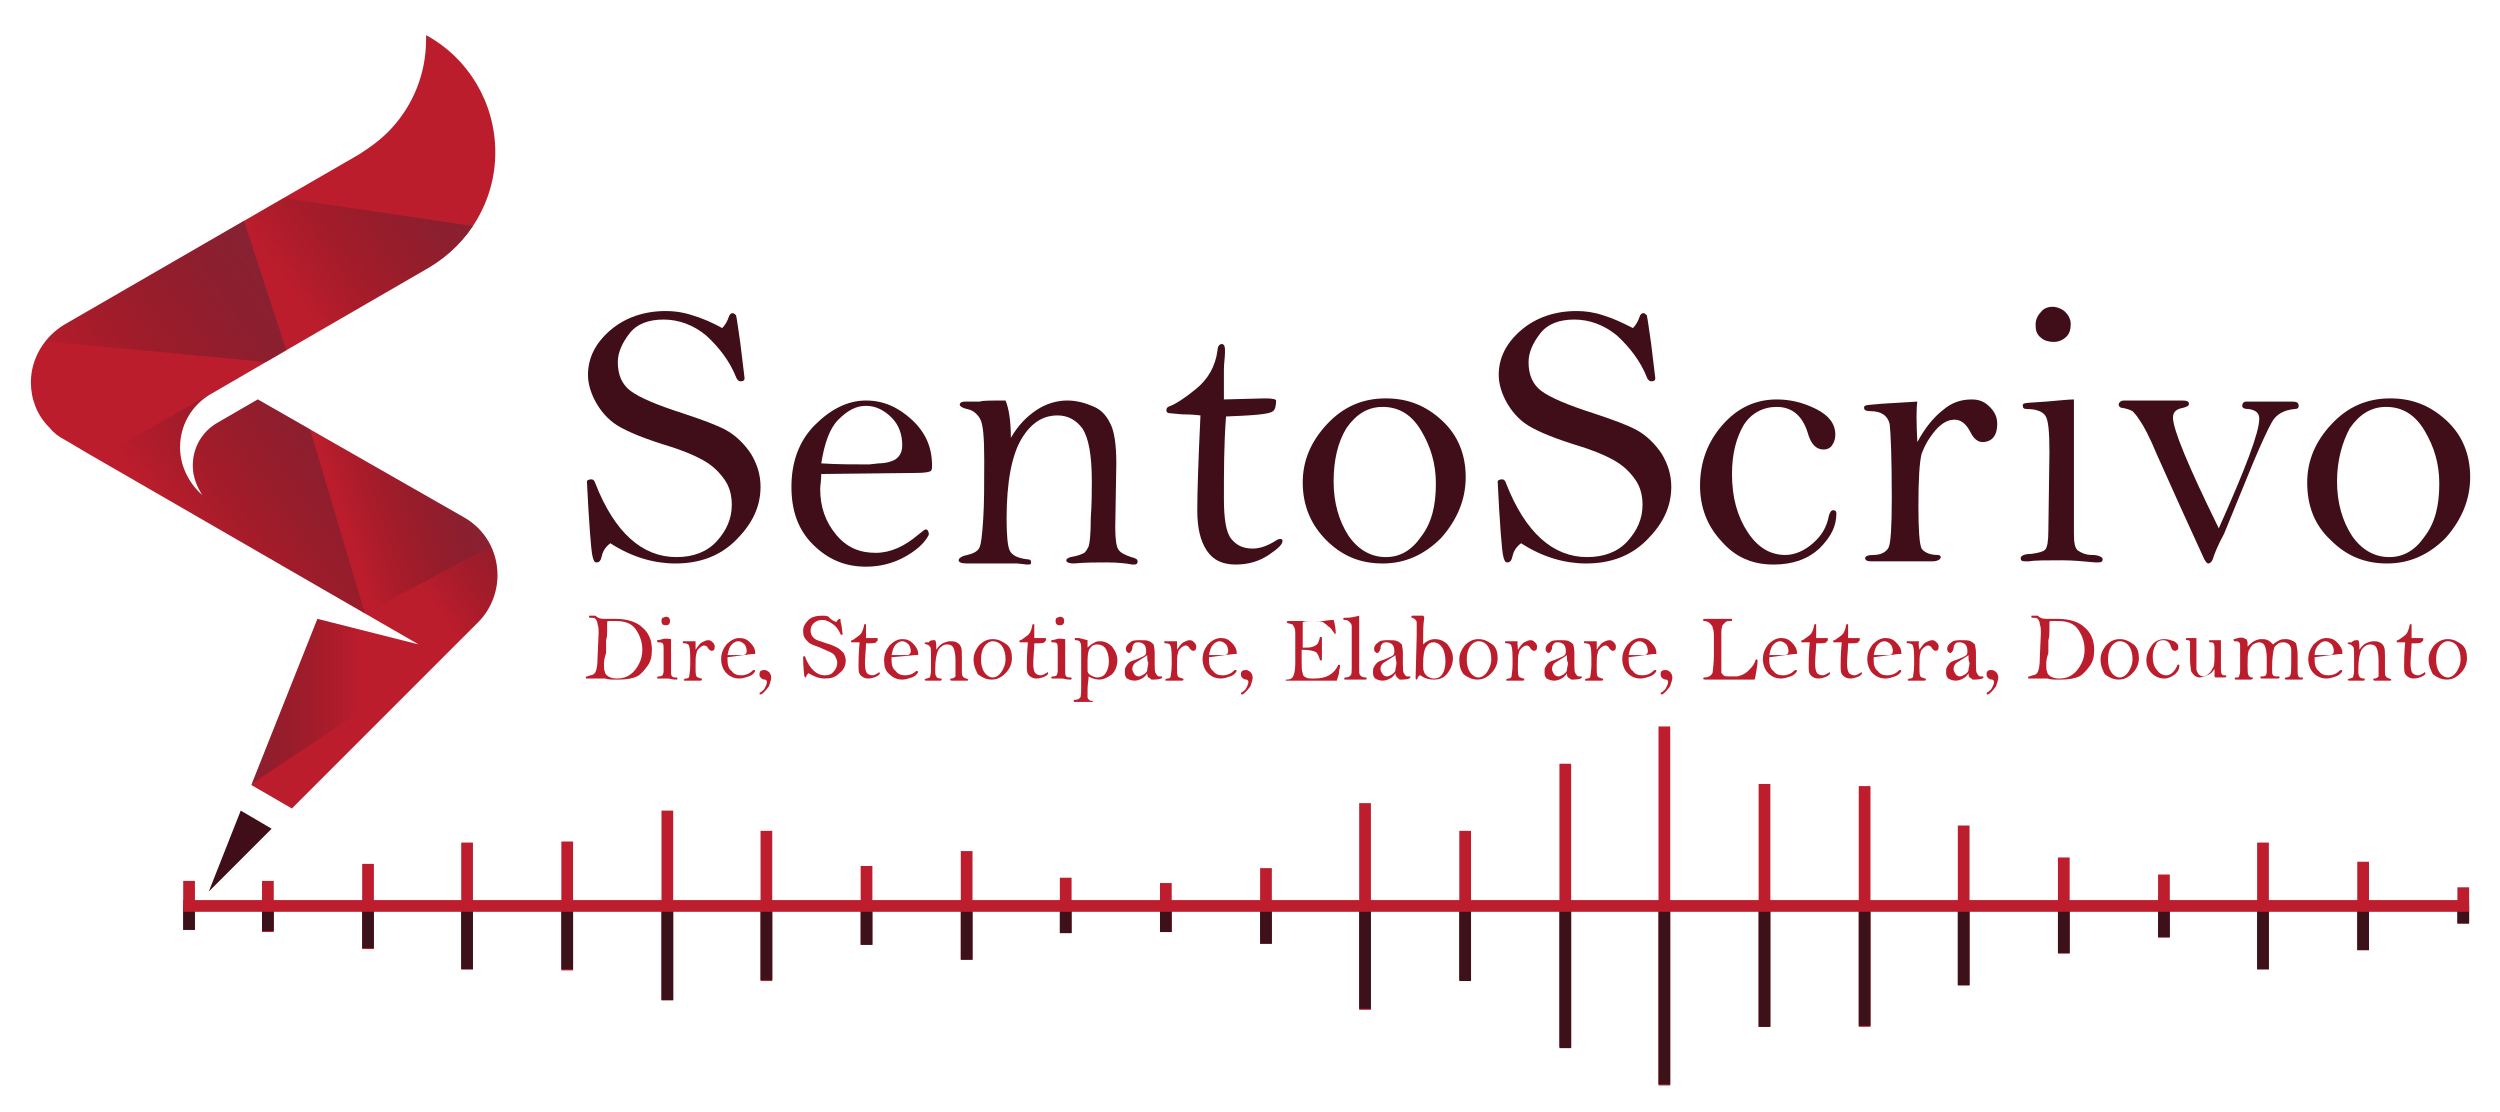 <?xml version="1.0" encoding="utf-8"?>
<!-- Generator: Adobe Illustrator 22.0.0, SVG Export Plug-In . SVG Version: 6.00 Build 0)  -->
<svg version="1.1" id="logo_full_version" xmlns="http://www.w3.org/2000/svg" xmlns:xlink="http://www.w3.org/1999/xlink" x="0px"
	 y="0px" viewBox="0 0 234.7 104.4" style="enable-background:new 0 0 234.7 104.4;" xml:space="preserve">
<style type="text/css">
	.st0{fill:#BD1D2D;}
	.st1{fill:#3D111A;}
	.st2{fill:#3F0E19;}
	.st3{fill:#BC1D2C;}
	.st4{clip-path:url(#SVGID_2_);fill:url(#SVGID_3_);}
	.st5{clip-path:url(#SVGID_2_);fill:url(#SVGID_4_);}
	.st6{clip-path:url(#SVGID_2_);fill:url(#SVGID_5_);}
	.st7{clip-path:url(#SVGID_2_);fill:url(#SVGID_6_);}
	.st8{clip-path:url(#SVGID_2_);fill:url(#SVGID_7_);}
	.st9{clip-path:url(#SVGID_2_);fill:url(#SVGID_8_);}
</style>
<g>
	<g>
		<rect x="17.2" y="82.7" class="st0" width="1.1" height="4.6"/>
	</g>
	<g>
		<g>
			<rect x="118.3" y="81.5" class="st0" width="1.1" height="7.1"/>
		</g>
		<g>
			<rect x="118.3" y="85" class="st1" width="1.1" height="3.6"/>
		</g>
	</g>
	<g>
		<g>
			<rect x="127.6" y="75.4" class="st0" width="1.1" height="19.4"/>
		</g>
		<g>
			<rect x="127.6" y="85" class="st1" width="1.1" height="9.7"/>
		</g>
	</g>
	<g>
		<g>
			<rect x="137" y="78" class="st0" width="1.1" height="14"/>
		</g>
		<g>
			<rect x="137" y="84.9" class="st1" width="1.1" height="7.2"/>
		</g>
	</g>
	<g>
		<g>
			<rect x="221.3" y="80.9" class="st0" width="1.1" height="8.3"/>
		</g>
		<g>
			<rect x="221.3" y="85" class="st1" width="1.1" height="4.2"/>
		</g>
	</g>
	<g>
		<g>
			<rect x="146.4" y="71.7" class="st0" width="1.1" height="26.6"/>
		</g>
		<g>
			<rect x="146.4" y="84.9" class="st1" width="1.1" height="13.5"/>
		</g>
	</g>
	<g>
		<g>
			<rect x="155.7" y="68.2" class="st0" width="1.1" height="33.7"/>
		</g>
		<g>
			<rect x="155.7" y="85" class="st1" width="1.1" height="16.8"/>
		</g>
	</g>
	<g>
		<g>
			<rect x="165.1" y="73.6" class="st0" width="1.1" height="22.8"/>
		</g>
		<g>
			<rect x="165.1" y="85" class="st1" width="1.1" height="11.4"/>
		</g>
	</g>
	<g>
		<g>
			<rect x="174.5" y="73.8" class="st0" width="1.1" height="22.6"/>
		</g>
		<g>
			<rect x="174.5" y="84.9" class="st1" width="1.1" height="11.4"/>
		</g>
	</g>
	<g>
		<g>
			<rect x="211.9" y="79.1" class="st0" width="1.1" height="11.9"/>
		</g>
		<g>
			<rect x="211.9" y="85" class="st1" width="1.1" height="6"/>
		</g>
	</g>
	<g>
		<g>
			<rect x="230.7" y="83.3" class="st0" width="1.1" height="3.4"/>
		</g>
		<g>
			<rect x="230.7" y="85" class="st1" width="1.1" height="1.7"/>
		</g>
	</g>
	<g>
		<g>
			<rect x="183.8" y="77.5" class="st0" width="1.1" height="15"/>
		</g>
		<g>
			<rect x="183.8" y="85" class="st1" width="1.1" height="7.5"/>
		</g>
	</g>
	<g>
		<g>
			<rect x="193.2" y="80.5" class="st0" width="1.1" height="9"/>
		</g>
		<g>
			<rect x="193.2" y="84.9" class="st1" width="1.1" height="4.6"/>
		</g>
	</g>
	<g>
		<g>
			<rect x="202.6" y="82.1" class="st0" width="1.1" height="5.9"/>
		</g>
		<g>
			<rect x="202.6" y="84.9" class="st1" width="1.1" height="3.1"/>
		</g>
	</g>
	<g>
		<g>
			<rect x="99.5" y="82.4" class="st0" width="1.1" height="5.2"/>
		</g>
		<g>
			<rect x="99.5" y="85" class="st1" width="1.1" height="2.6"/>
		</g>
	</g>
	<g>
		<g>
			<rect x="108.9" y="82.9" class="st0" width="1.1" height="4.6"/>
		</g>
		<g>
			<rect x="108.9" y="85" class="st1" width="1.1" height="2.5"/>
		</g>
	</g>
	<g>
		<g>
			<rect x="90.2" y="79.9" class="st0" width="1.1" height="10.2"/>
		</g>
		<g>
			<rect x="90.2" y="84.9" class="st1" width="1.1" height="5.2"/>
		</g>
	</g>
	<g>
		<g>
			<rect x="80.8" y="81.3" class="st0" width="1.1" height="7.4"/>
		</g>
		<g>
			<rect x="80.8" y="84.9" class="st1" width="1.1" height="3.8"/>
		</g>
	</g>
	<g>
		<g>
			<rect x="71.4" y="78" class="st0" width="1.1" height="14.1"/>
		</g>
		<g>
			<rect x="71.4" y="84.9" class="st1" width="1.1" height="7.1"/>
		</g>
	</g>
	<g>
		<g>
			<rect x="62.1" y="76.1" class="st0" width="1.1" height="17.8"/>
		</g>
		<g>
			<rect x="62.1" y="84.9" class="st1" width="1.1" height="9"/>
		</g>
	</g>
	<g>
		<g>
			<rect x="52.7" y="79" class="st0" width="1.1" height="12.1"/>
		</g>
		<g>
			<rect x="52.7" y="84.9" class="st1" width="1.1" height="6.1"/>
		</g>
	</g>
	<g>
		<g>
			<rect x="43.3" y="79.1" class="st0" width="1.1" height="11.9"/>
		</g>
		<g>
			<rect x="43.3" y="84.9" class="st1" width="1.1" height="6.1"/>
		</g>
	</g>
	<g>
		<g>
			<rect x="34" y="81.1" class="st0" width="1.1" height="8"/>
		</g>
		<g>
			<rect x="34" y="84.9" class="st1" width="1.1" height="4.1"/>
		</g>
	</g>
	<g>
		<g>
			<rect x="24.6" y="82.7" class="st0" width="1.1" height="4.8"/>
		</g>
		<g>
			<rect x="24.6" y="85" class="st1" width="1.1" height="2.4"/>
		</g>
	</g>
	<g>
		<rect x="17.2" y="85" class="st1" width="1.1" height="2.3"/>
	</g>
	<g>
		<path class="st2" d="M67.8,30.8c0.3-0.3,0.5-0.7,0.6-1c0.1-0.3,0.2-0.4,0.4-0.4c0.1,0,0.2,0.1,0.3,0.2c0.1,0.4,0.2,1.3,0.4,2.6
			l0.4,3.3c0,0.2-0.1,0.3-0.4,0.3c-0.1,0-0.3-0.1-0.4-0.4c-0.6-1.5-1.6-2.8-2.8-3.9c-1.2-1-2.6-1.5-4-1.5c-1.4,0-2.5,0.4-3.2,1.3
			c-0.7,0.9-1.1,1.8-1.1,2.7c0,1.2,0.4,2.1,1.2,2.7c0.8,0.6,2.4,1.3,4.9,2.1c1.8,0.6,3.2,1.1,4.1,1.6c0.9,0.5,1.7,1.3,2.3,2.2
			c0.6,1,0.9,2,0.9,3.1c0,1.9-0.8,3.5-2.3,5c-1.5,1.5-3.4,2.2-5.7,2.2c-2,0-4.1-0.6-6.1-1.9c-0.4,0.3-0.7,0.7-0.8,1.2
			c-0.1,0.4-0.2,0.6-0.5,0.6c-0.2,0-0.3-0.2-0.4-0.7c-0.1-0.5-0.3-2.8-0.5-6.9c0-0.1,0.2-0.2,0.4-0.2c0.2,0,0.3,0.1,0.4,0.4
			c1.8,4.6,4.4,6.9,7.6,6.9c1.6,0,2.9-0.5,3.8-1.5c0.9-1,1.4-2.1,1.4-3.4c0-0.9-0.2-1.7-0.7-2.4c-0.5-0.7-1.1-1.3-2-1.8
			s-2.1-1-3.8-1.5c-2.2-0.7-3.8-1.4-4.6-2c-0.8-0.6-1.4-1.4-1.8-2.2c-0.4-0.8-0.6-1.6-0.6-2.3c0-1.6,0.7-3,2.1-4.2
			c1.4-1.2,3.2-1.8,5.2-1.8c0.8,0,1.6,0.1,2.5,0.4C66,29.9,66.9,30.3,67.8,30.8z"/>
		<path class="st2" d="M77.1,44.5c0,0.6-0.1,1.1-0.1,1.4c0,1.7,0.5,3.1,1.5,4.3s2.2,1.7,3.7,1.7c1.4,0,2.7-0.6,4-1.7
			c0.4-0.3,0.6-0.5,0.7-0.5c0.2,0,0.3,0.2,0.3,0.5c-0.4,0.8-1.2,1.5-2.3,2.1c-1.1,0.6-2.3,0.9-3.6,0.9c-2,0-3.6-0.7-5-2.1
			c-1.4-1.4-2-3.2-2-5.4c0-2.3,0.7-4.3,2.2-5.8c1.5-1.5,3.1-2.3,4.8-2.3c1.6,0,3,0.6,4.3,1.8c1.3,1.2,1.9,2.6,1.9,4.3
			c0,0.2,0,0.4-0.1,0.5s-0.5,0.2-1.4,0.2L77.1,44.5z M77.1,43.5c1.5,0.1,3,0.1,4.5,0.1l0.9-0.1c0.7,0,1.3-0.2,1.6-0.4
			c0.4-0.3,0.6-0.7,0.6-1.3c0-1-0.3-1.9-1-2.6c-0.7-0.7-1.5-1.1-2.4-1.1c-0.9,0-1.7,0.4-2.6,1.3C77.9,40.2,77.4,41.6,77.1,43.5z"/>
		<path class="st2" d="M94.4,37.6c0.3,0.7,0.5,1.9,0.5,3.5c0.7-1.2,1.5-2,2.4-2.6c0.9-0.6,1.9-0.9,2.9-0.9c0.8,0,1.6,0.2,2.3,0.5
			c0.8,0.3,1.3,0.8,1.7,1.6c0.4,0.7,0.6,2,0.6,3.8l-0.1,6c0,1.1,0.1,1.8,0.3,2.1c0.2,0.3,0.6,0.5,1.2,0.7c0.4,0.1,0.6,0.2,0.6,0.4
			c0,0.2-0.1,0.3-0.3,0.3c-0.1,0-0.2,0-0.2,0c-0.5-0.1-1.3-0.2-2.4-0.2c-1,0-2,0-3.1,0.1c-0.4,0-0.7-0.1-0.7-0.3
			c0-0.1,0.1-0.2,0.4-0.3c0.7-0.1,1.1-0.3,1.3-0.4c0.2-0.2,0.3-0.4,0.4-0.6c0.1-0.3,0.2-1.1,0.2-2.6c0.1-1.5,0.1-2.6,0.1-3.5
			c0-2.5-0.3-4.1-0.9-5c-0.6-0.8-1.4-1.2-2.3-1.2c-1.4,0-2.5,0.7-3.4,2.2c-0.9,1.5-1.4,4-1.4,7.5c0,1.6,0.1,2.6,0.3,3
			c0.2,0.4,0.7,0.7,1.6,0.8c0.3,0,0.4,0.1,0.4,0.3c0,0.2-0.1,0.2-0.4,0.2l-0.9-0.1c-0.3,0-1.4,0-3.3,0l-1.4,0
			c-0.5,0-0.8-0.1-0.8-0.3c0-0.2,0.3-0.4,0.8-0.5c0.5-0.1,0.9-0.3,1.1-0.6c0.2-0.3,0.3-1.2,0.4-2.7s0.1-3.4,0.1-5.6
			c0-2.1-0.1-3.4-0.4-3.9c-0.3-0.5-0.7-0.8-1.2-0.9c-0.5-0.1-0.7-0.3-0.7-0.4c0-0.2,0.2-0.3,0.5-0.3l1.4,0
			C92.2,37.6,93,37.6,94.4,37.6z"/>
		<path class="st2" d="M115.1,39.1c-0.2,2.6-0.2,5.2-0.2,7.7c0,1.9,0.2,3.2,0.7,3.8s1.1,0.9,2,0.9c0.6,0,1.3-0.2,2.1-0.7
			c0.3-0.2,0.4-0.2,0.5-0.2c0.2,0,0.2,0.1,0.2,0.2c0,0.3-0.4,0.7-1.3,1.3s-1.9,0.9-3.1,0.9c-1.2,0-2.1-0.4-2.7-1.3s-0.9-2.1-0.9-3.8
			c0-1.7,0.1-4.7,0.3-8.9c-0.1,0-0.6-0.1-1.7-0.1l-1.1-0.1c-0.3,0-0.4-0.1-0.4-0.3c0-0.2,0.1-0.3,0.4-0.4c0.5-0.2,1.3-0.7,2.4-1.6
			c1.1-0.9,1.8-2.1,2-3.6c0-0.4,0.2-0.6,0.4-0.6c0.2,0,0.3,0.2,0.3,0.5c0,0.1,0,0.2,0,0.3c0,0.5-0.1,1-0.1,1.6l0,2.8l3.9-0.1
			c0.7,0,1,0.1,1,0.2c0,0.5-0.1,0.9-0.3,1C119.2,38.9,117.6,39,115.1,39.1z"/>
		<path class="st2" d="M122.3,45.3c0-2.1,0.8-3.9,2.3-5.5c1.5-1.6,3.3-2.4,5.5-2.4c2.1,0,3.8,0.7,5.3,2.1c1.5,1.4,2.2,3.2,2.2,5.3
			c0,2.1-0.8,4-2.3,5.7c-1.6,1.6-3.4,2.4-5.5,2.4c-2.1,0-3.8-0.7-5.3-2.2C123.1,49.3,122.3,47.5,122.3,45.3z M125.2,45.2
			c0,2,0.5,3.7,1.4,5.1c0.9,1.3,2.1,2,3.5,2c1.3,0,2.4-0.6,3.3-1.9c1-1.3,1.4-2.9,1.4-5c0-1.9-0.5-3.5-1.4-5s-2.1-2.2-3.6-2.2
			c-1.4,0-2.5,0.7-3.4,2C125.6,41.5,125.2,43.2,125.2,45.2z"/>
		<path class="st2" d="M153.3,30.8c0.3-0.3,0.5-0.7,0.6-1c0.1-0.3,0.2-0.4,0.4-0.4c0.1,0,0.2,0.1,0.3,0.2c0.1,0.4,0.2,1.3,0.4,2.6
			l0.4,3.3c0,0.2-0.1,0.3-0.4,0.3c-0.1,0-0.3-0.1-0.4-0.4c-0.6-1.5-1.6-2.8-2.8-3.9c-1.2-1-2.6-1.5-4-1.5c-1.4,0-2.5,0.4-3.2,1.3
			c-0.7,0.9-1.1,1.8-1.1,2.7c0,1.2,0.4,2.1,1.2,2.7c0.8,0.6,2.4,1.3,4.9,2.1c1.8,0.6,3.2,1.1,4.1,1.6c0.9,0.5,1.7,1.3,2.3,2.2
			c0.6,1,0.9,2,0.9,3.1c0,1.9-0.8,3.5-2.3,5c-1.5,1.5-3.4,2.2-5.7,2.2c-2,0-4.1-0.6-6.1-1.9c-0.4,0.3-0.7,0.7-0.8,1.2
			c-0.1,0.4-0.2,0.6-0.5,0.6c-0.2,0-0.3-0.2-0.4-0.7c-0.1-0.5-0.3-2.8-0.5-6.9c0-0.1,0.2-0.2,0.4-0.2c0.2,0,0.3,0.1,0.4,0.4
			c1.8,4.6,4.4,6.9,7.6,6.9c1.6,0,2.9-0.5,3.8-1.5c0.9-1,1.4-2.1,1.4-3.4c0-0.9-0.2-1.7-0.7-2.4c-0.5-0.7-1.1-1.3-2-1.8
			s-2.1-1-3.8-1.5c-2.2-0.7-3.8-1.4-4.6-2c-0.8-0.6-1.4-1.4-1.8-2.2c-0.4-0.8-0.6-1.6-0.6-2.3c0-1.6,0.7-3,2.1-4.2
			c1.4-1.2,3.2-1.8,5.2-1.8c0.8,0,1.6,0.1,2.5,0.4C151.5,29.9,152.3,30.3,153.3,30.8z"/>
		<path class="st2" d="M159.6,45.6c0-2.2,0.7-4.1,2.1-5.7c1.4-1.6,3.1-2.4,5.1-2.4c1.3,0,2.5,0.3,3.7,0.9s1.8,1.4,1.8,2.4
			c0,0.4-0.1,0.7-0.3,1s-0.5,0.4-0.8,0.4c-0.7,0-1.2-0.5-1.5-1.6c-0.5-1.6-1.5-2.4-2.9-2.4c-1.3,0-2.4,0.6-3.1,1.7
			c-0.7,1.2-1.1,2.7-1.1,4.6c0,2.2,0.5,4,1.5,5.5s2.2,2.1,3.5,2.1c0.9,0,1.8-0.4,2.6-1.1c0.8-0.7,1.3-1.5,1.5-2.6
			c0.1-0.3,0.2-0.5,0.4-0.5c0.2,0,0.3,0.1,0.3,0.3c0,1.2-0.5,2.2-1.6,3.3c-1.1,1-2.5,1.5-4.3,1.5c-2,0-3.6-0.7-4.9-2.2
			C160.2,49.3,159.6,47.5,159.6,45.6z"/>
		<path class="st2" d="M180,41.5c0.7-1.3,1.5-2.3,2.4-3c0.8-0.7,1.7-1,2.7-1c0.7,0,1.2,0.2,1.7,0.7c0.5,0.5,0.7,1,0.7,1.6
			c0,1.1-0.5,1.7-1.4,1.7c-0.4,0-0.8-0.3-1.1-0.9c-0.4-0.8-0.9-1.2-1.5-1.2c-0.6,0-1.2,0.3-1.8,1c-0.6,0.7-1,1.4-1.3,2.2
			c-0.2,0.8-0.3,2.4-0.3,4.9c0,2.3,0.1,3.6,0.3,4c0.2,0.3,0.7,0.6,1.5,0.6c0.2,0,0.3,0.1,0.3,0.2c0,0.2-0.3,0.4-0.8,0.4h-5.7
			c-0.4,0-0.6-0.1-0.6-0.3c0-0.2,0.3-0.3,0.8-0.3c0.7,0,1.2-0.3,1.4-0.7s0.3-1.9,0.3-4.6c0-3.9-0.1-6.2-0.2-7
			c-0.2-0.8-0.8-1.2-1.8-1.2c-0.4,0-0.6-0.1-0.6-0.3c0-0.1,0-0.2,0.1-0.2c0.1-0.1,0.6-0.1,1.6-0.2l3.3-0.2
			C179.9,38.3,179.9,39.6,180,41.5z"/>
		<path class="st2" d="M194.7,37.5l0,4l0,3.7V48l0,2.1c0,0.9,0.1,1.4,0.4,1.6c0.3,0.2,0.7,0.4,1.3,0.4c0.6,0,1,0.2,1,0.4
			c0,0.2-0.1,0.3-0.4,0.3c-0.1,0-0.2,0-0.3,0c-1.1-0.1-2.1-0.2-3.1-0.2c-1.5,0-2.6,0-3.1,0.1c-0.1,0-0.2,0-0.4,0
			c-0.3,0-0.4-0.1-0.4-0.3s0.3-0.4,1-0.4c0.7-0.1,1.1-0.2,1.3-0.4c0.2-0.2,0.3-0.8,0.3-1.8l0.1-7.3c0-2-0.1-3.1-0.4-3.5
			c-0.3-0.4-0.9-0.6-1.7-0.6c-0.3,0-0.4-0.1-0.4-0.3c0-0.1,0-0.2,0.1-0.2c0.1-0.1,0.8-0.1,2.1-0.2C193.3,37.6,194.2,37.5,194.7,37.5
			z M192.7,28.8c0.4,0,0.9,0.2,1.2,0.5s0.5,0.7,0.5,1.1c0,0.5-0.1,0.9-0.4,1.2c-0.3,0.3-0.7,0.5-1.2,0.5c-0.4,0-0.9-0.1-1.2-0.4
			c-0.4-0.3-0.5-0.7-0.5-1.2c0-0.5,0.2-0.9,0.5-1.2C191.8,29,192.2,28.8,192.7,28.8z"/>
		<path class="st2" d="M208.3,49.6c2.5-5.6,3.8-9,3.8-10.3c0-0.5-0.3-0.8-1-0.9c-0.4,0-0.6-0.1-0.6-0.3c0-0.2,0.1-0.4,0.4-0.4l2.7,0
			l1.6,0c0.4,0,0.6,0.1,0.6,0.4c0,0.2-0.1,0.3-0.4,0.3c-1,0.1-1.7,0.5-2.1,1.2s-1,2-1.8,3.9c-1.3,3.2-2.2,5.4-2.7,6.6
			c-0.6,1.1-0.9,1.9-1,2.2c-0.1,0.4-0.3,0.6-0.5,0.6c-0.1,0-0.3-0.2-0.5-0.7l-2.1-4.6l-2.2-4.9c-0.7-1.7-1.3-2.8-1.6-3.2
			c-0.3-0.5-0.6-0.8-0.7-0.9c-0.2-0.1-0.4-0.2-0.9-0.3c-0.3,0-0.4-0.2-0.4-0.3c0-0.2,0.2-0.4,0.5-0.4l3.1,0c1.5,0,2.3,0,2.4,0
			c0.4,0,0.6,0.1,0.6,0.3c0,0.2-0.2,0.3-0.6,0.4c-0.6,0.1-0.9,0.4-0.9,0.9C204,40.3,205.4,43.7,208.3,49.6z"/>
		<path class="st2" d="M216.6,45.3c0-2.1,0.8-3.9,2.3-5.5c1.5-1.6,3.3-2.4,5.5-2.4c2.1,0,3.8,0.7,5.3,2.1c1.5,1.4,2.2,3.2,2.2,5.3
			c0,2.1-0.8,4-2.3,5.7c-1.6,1.6-3.4,2.4-5.5,2.4c-2.1,0-3.8-0.7-5.3-2.2C217.3,49.3,216.6,47.5,216.6,45.3z M219.4,45.2
			c0,2,0.5,3.7,1.4,5.1c0.9,1.3,2.1,2,3.5,2c1.3,0,2.4-0.6,3.3-1.9c1-1.3,1.4-2.9,1.4-5c0-1.9-0.5-3.5-1.4-5s-2.1-2.2-3.6-2.2
			c-1.4,0-2.5,0.7-3.4,2C219.9,41.5,219.4,43.2,219.4,45.2z"/>
	</g>
	<g>
		<path class="st3" d="M56.9,58.1l0.9,0c1.1,0,2,0.3,2.5,0.8c0.6,0.5,0.9,1.2,0.9,2.1c0,0.6-0.1,1.1-0.4,1.5c-0.3,0.4-0.6,0.8-1,1
			c-0.4,0.2-1,0.3-1.7,0.3c-0.2,0-0.4,0-0.6,0c-0.4,0-0.7-0.1-0.7-0.1c-0.9,0-1.5,0-1.7,0c-0.1,0-0.1,0-0.1-0.1c0,0,0-0.1,0.1-0.1
			c0,0,0.1,0,0.3-0.1c0.2,0,0.4-0.1,0.5-0.3c0.1-0.2,0.2-0.6,0.2-1.4l0.1-2.3c0-0.3,0-0.5-0.1-0.8c0-0.2-0.1-0.4-0.2-0.5
			c-0.1-0.1-0.2-0.1-0.4-0.1c-0.1,0-0.2,0-0.2-0.1c0-0.1,0-0.1,0.1-0.1c0.1,0,0.2,0,0.5,0C56.2,58.1,56.5,58.1,56.9,58.1z
			 M56.7,62.3c0,0.4,0,0.6,0.1,0.8c0,0.2,0.2,0.3,0.3,0.4c0.2,0.1,0.4,0.2,0.8,0.2c0.5,0,0.9-0.1,1.3-0.4c0.3-0.2,0.6-0.6,0.8-1
			c0.2-0.4,0.3-0.8,0.3-1.3c0-0.7-0.2-1.3-0.6-1.9s-1.1-0.8-1.9-0.8c-0.4,0-0.6,0-0.7,0s-0.1,0.1-0.1,0.2c0,0.1,0,0.3,0,0.6
			c0,0.4,0,0.7-0.1,1l0,1.2C56.7,61.9,56.7,62.2,56.7,62.3z"/>
		<path class="st3" d="M63,60l0,1l0,0.9v0.7l0,0.5c0,0.2,0,0.3,0.1,0.4c0.1,0.1,0.2,0.1,0.3,0.1c0.2,0,0.2,0,0.2,0.1
			c0,0,0,0.1-0.1,0.1c0,0,0,0-0.1,0c-0.3,0-0.5-0.1-0.7-0.1c-0.4,0-0.6,0-0.8,0c0,0-0.1,0-0.1,0c-0.1,0-0.1,0-0.1-0.1
			s0.1-0.1,0.2-0.1c0.2,0,0.3-0.1,0.3-0.1s0.1-0.2,0.1-0.4l0-1.8c0-0.5,0-0.8-0.1-0.8c-0.1-0.1-0.2-0.1-0.4-0.1
			c-0.1,0-0.1,0-0.1-0.1c0,0,0,0,0-0.1c0,0,0.2,0,0.5-0.1S62.9,60,63,60z M62.5,57.9c0.1,0,0.2,0,0.3,0.1c0.1,0.1,0.1,0.2,0.1,0.3
			c0,0.1,0,0.2-0.1,0.3s-0.2,0.1-0.3,0.1c-0.1,0-0.2,0-0.3-0.1s-0.1-0.2-0.1-0.3c0-0.1,0-0.2,0.1-0.3C62.3,58,62.4,57.9,62.5,57.9z"
			/>
		<path class="st3" d="M65.3,61c0.2-0.3,0.4-0.6,0.6-0.7s0.4-0.2,0.6-0.2c0.2,0,0.3,0.1,0.4,0.2s0.2,0.2,0.2,0.4
			c0,0.3-0.1,0.4-0.3,0.4c-0.1,0-0.2-0.1-0.3-0.2c-0.1-0.2-0.2-0.3-0.4-0.3c-0.1,0-0.3,0.1-0.4,0.2c-0.2,0.2-0.3,0.3-0.3,0.5
			c-0.1,0.2-0.1,0.6-0.1,1.2c0,0.6,0,0.9,0.1,1c0,0.1,0.2,0.1,0.4,0.2c0.1,0,0.1,0,0.1,0.1c0,0.1-0.1,0.1-0.2,0.1h-1.4
			c-0.1,0-0.1,0-0.1-0.1c0,0,0.1-0.1,0.2-0.1c0.2,0,0.3-0.1,0.3-0.2s0.1-0.5,0.1-1.1c0-0.9,0-1.5-0.1-1.7c0-0.2-0.2-0.3-0.4-0.3
			c-0.1,0-0.2,0-0.2-0.1c0,0,0,0,0-0.1c0,0,0.2,0,0.4,0l0.8,0C65.3,60.2,65.3,60.6,65.3,61z"/>
		<path class="st3" d="M68.3,61.7c0,0.1,0,0.3,0,0.3c0,0.4,0.1,0.8,0.4,1c0.2,0.3,0.5,0.4,0.9,0.4c0.3,0,0.7-0.1,1-0.4
			c0.1-0.1,0.1-0.1,0.2-0.1c0,0,0.1,0,0.1,0.1c-0.1,0.2-0.3,0.4-0.6,0.5c-0.3,0.1-0.6,0.2-0.9,0.2c-0.5,0-0.9-0.2-1.2-0.5
			c-0.3-0.3-0.5-0.8-0.5-1.3c0-0.6,0.2-1,0.5-1.4c0.4-0.4,0.8-0.6,1.2-0.6c0.4,0,0.7,0.1,1,0.4c0.3,0.3,0.5,0.6,0.5,1
			c0,0.1,0,0.1,0,0.1s-0.1,0-0.3,0L68.3,61.7z M68.3,61.5c0.4,0,0.7,0,1.1,0l0.2,0c0.2,0,0.3,0,0.4-0.1s0.1-0.2,0.1-0.3
			c0-0.2-0.1-0.5-0.2-0.6c-0.2-0.2-0.4-0.3-0.6-0.3c-0.2,0-0.4,0.1-0.6,0.3C68.5,60.7,68.4,61,68.3,61.5z"/>
		<path class="st3" d="M71.8,62.9c0.1,0,0.3,0.1,0.4,0.2s0.2,0.3,0.2,0.5c0,0.2-0.1,0.5-0.2,0.8c-0.2,0.3-0.3,0.4-0.5,0.6
			s-0.3,0.2-0.3,0.2c0,0-0.1,0-0.1-0.1c0,0,0-0.1,0.1-0.1c0.1-0.1,0.3-0.2,0.4-0.4c0.1-0.2,0.2-0.4,0.2-0.6c0-0.1-0.1-0.2-0.2-0.2
			c-0.2,0-0.3-0.1-0.4-0.2c-0.1-0.1-0.1-0.2-0.1-0.3c0-0.1,0-0.2,0.1-0.3S71.7,62.9,71.8,62.9z"/>
		<path class="st3" d="M78.5,58.4c0.1-0.1,0.1-0.2,0.2-0.2c0-0.1,0.1-0.1,0.1-0.1c0,0,0,0,0.1,0c0,0.1,0,0.3,0.1,0.6l0.1,0.8
			c0,0.1,0,0.1-0.1,0.1c0,0-0.1,0-0.1-0.1c-0.2-0.4-0.4-0.7-0.7-0.9c-0.3-0.2-0.6-0.4-1-0.4c-0.3,0-0.6,0.1-0.8,0.3
			c-0.2,0.2-0.3,0.4-0.3,0.7c0,0.3,0.1,0.5,0.3,0.7c0.2,0.2,0.6,0.3,1.2,0.5c0.4,0.1,0.8,0.3,1,0.4c0.2,0.1,0.4,0.3,0.6,0.5
			c0.1,0.2,0.2,0.5,0.2,0.7c0,0.5-0.2,0.9-0.6,1.2c-0.4,0.4-0.8,0.5-1.4,0.5c-0.5,0-1-0.2-1.5-0.5c-0.1,0.1-0.2,0.2-0.2,0.3
			c0,0.1-0.1,0.1-0.1,0.1c0,0-0.1-0.1-0.1-0.2c0-0.1-0.1-0.7-0.1-1.7c0,0,0-0.1,0.1-0.1c0,0,0.1,0,0.1,0.1c0.4,1.1,1.1,1.7,1.8,1.7
			c0.4,0,0.7-0.1,0.9-0.4c0.2-0.2,0.3-0.5,0.3-0.8c0-0.2-0.1-0.4-0.2-0.6c-0.1-0.2-0.3-0.3-0.5-0.4s-0.5-0.2-0.9-0.4
			c-0.5-0.2-0.9-0.3-1.1-0.5s-0.3-0.3-0.4-0.5s-0.1-0.4-0.1-0.6c0-0.4,0.2-0.7,0.5-1c0.3-0.3,0.8-0.4,1.3-0.4c0.2,0,0.4,0,0.6,0.1
			C78,58.2,78.3,58.3,78.5,58.4z"/>
		<path class="st3" d="M81.3,60.4c0,0.6-0.1,1.3-0.1,1.9c0,0.5,0.1,0.8,0.2,0.9c0.1,0.1,0.3,0.2,0.5,0.2c0.2,0,0.3-0.1,0.5-0.2
			c0.1,0,0.1-0.1,0.1-0.1c0,0,0.1,0,0.1,0.1c0,0.1-0.1,0.2-0.3,0.3s-0.5,0.2-0.8,0.2c-0.3,0-0.5-0.1-0.7-0.3s-0.2-0.5-0.2-0.9
			c0-0.4,0-1.1,0.1-2.2c0,0-0.2,0-0.4,0l-0.3,0c-0.1,0-0.1,0-0.1-0.1c0,0,0-0.1,0.1-0.1c0.1,0,0.3-0.2,0.6-0.4
			c0.3-0.2,0.4-0.5,0.5-0.9c0-0.1,0-0.2,0.1-0.2s0.1,0,0.1,0.1c0,0,0,0.1,0,0.1c0,0.1,0,0.2,0,0.4l0,0.7l0.9,0c0.2,0,0.2,0,0.2,0.1
			c0,0.1,0,0.2-0.1,0.2C82.3,60.4,81.9,60.4,81.3,60.4z"/>
		<path class="st3" d="M83.7,61.7c0,0.1,0,0.3,0,0.3c0,0.4,0.1,0.8,0.4,1c0.2,0.3,0.5,0.4,0.9,0.4c0.3,0,0.7-0.1,1-0.4
			C86,63,86,63,86.1,63c0,0,0.1,0,0.1,0.1c-0.1,0.2-0.3,0.4-0.6,0.5c-0.3,0.1-0.6,0.2-0.9,0.2c-0.5,0-0.9-0.2-1.2-0.5
			C83.1,63,83,62.5,83,62c0-0.6,0.2-1,0.5-1.4c0.4-0.4,0.8-0.6,1.2-0.6c0.4,0,0.7,0.1,1,0.4c0.3,0.3,0.5,0.6,0.5,1
			c0,0.1,0,0.1,0,0.1s-0.1,0-0.3,0L83.7,61.7z M83.7,61.5c0.4,0,0.7,0,1.1,0l0.2,0c0.2,0,0.3,0,0.4-0.1s0.1-0.2,0.1-0.3
			c0-0.2-0.1-0.5-0.2-0.6c-0.2-0.2-0.4-0.3-0.6-0.3c-0.2,0-0.4,0.1-0.6,0.3C83.9,60.7,83.8,61,83.7,61.5z"/>
		<path class="st3" d="M87.8,60.1c0.1,0.2,0.1,0.5,0.1,0.9c0.2-0.3,0.4-0.5,0.6-0.6c0.2-0.1,0.5-0.2,0.7-0.2c0.2,0,0.4,0,0.6,0.1
			c0.2,0.1,0.3,0.2,0.4,0.4s0.1,0.5,0.1,0.9l0,1.4c0,0.3,0,0.4,0.1,0.5c0,0.1,0.1,0.1,0.3,0.2c0.1,0,0.2,0.1,0.2,0.1
			c0,0,0,0.1-0.1,0.1c0,0,0,0-0.1,0c-0.1,0-0.3,0-0.6,0c-0.2,0-0.5,0-0.7,0c-0.1,0-0.2,0-0.2-0.1c0,0,0-0.1,0.1-0.1
			c0.2,0,0.3-0.1,0.3-0.1s0.1-0.1,0.1-0.1c0-0.1,0-0.3,0-0.6c0-0.4,0-0.6,0-0.9c0-0.6-0.1-1-0.2-1.2s-0.3-0.3-0.6-0.3
			c-0.3,0-0.6,0.2-0.8,0.5c-0.2,0.4-0.3,1-0.3,1.8c0,0.4,0,0.6,0.1,0.7c0,0.1,0.2,0.2,0.4,0.2c0.1,0,0.1,0,0.1,0.1
			c0,0,0,0.1-0.1,0.1l-0.2,0c-0.1,0-0.3,0-0.8,0l-0.3,0c-0.1,0-0.2,0-0.2-0.1c0,0,0.1-0.1,0.2-0.1c0.1,0,0.2-0.1,0.3-0.1
			c0-0.1,0.1-0.3,0.1-0.6c0-0.4,0-0.8,0-1.4c0-0.5,0-0.8-0.1-0.9s-0.2-0.2-0.3-0.2c-0.1,0-0.2-0.1-0.2-0.1c0,0,0-0.1,0.1-0.1l0.3,0
			C87.3,60.1,87.5,60.1,87.8,60.1z"/>
		<path class="st3" d="M91.4,61.9c0-0.5,0.2-0.9,0.5-1.3c0.4-0.4,0.8-0.6,1.3-0.6c0.5,0,0.9,0.2,1.3,0.5c0.4,0.3,0.5,0.8,0.5,1.3
			c0,0.5-0.2,1-0.6,1.4c-0.4,0.4-0.8,0.6-1.3,0.6c-0.5,0-0.9-0.2-1.3-0.5C91.6,62.9,91.4,62.5,91.4,61.9z M92.1,61.9
			c0,0.5,0.1,0.9,0.3,1.2c0.2,0.3,0.5,0.5,0.8,0.5c0.3,0,0.6-0.2,0.8-0.5s0.4-0.7,0.4-1.2c0-0.5-0.1-0.9-0.3-1.2s-0.5-0.5-0.9-0.5
			c-0.3,0-0.6,0.2-0.8,0.5C92.2,61,92.1,61.4,92.1,61.9z"/>
		<path class="st3" d="M97.1,60.4c0,0.6-0.1,1.3-0.1,1.9c0,0.5,0.1,0.8,0.2,0.9c0.1,0.1,0.3,0.2,0.5,0.2c0.2,0,0.3-0.1,0.5-0.2
			c0.1,0,0.1-0.1,0.1-0.1c0,0,0.1,0,0.1,0.1c0,0.1-0.1,0.2-0.3,0.3s-0.5,0.2-0.8,0.2c-0.3,0-0.5-0.1-0.7-0.3s-0.2-0.5-0.2-0.9
			c0-0.4,0-1.1,0.1-2.2c0,0-0.2,0-0.4,0l-0.3,0c-0.1,0-0.1,0-0.1-0.1c0,0,0-0.1,0.1-0.1c0.1,0,0.3-0.2,0.6-0.4
			c0.3-0.2,0.4-0.5,0.5-0.9c0-0.1,0-0.2,0.1-0.2s0.1,0,0.1,0.1c0,0,0,0.1,0,0.1c0,0.1,0,0.2,0,0.4l0,0.7l0.9,0c0.2,0,0.2,0,0.2,0.1
			c0,0.1,0,0.2-0.1,0.2C98.1,60.4,97.7,60.4,97.1,60.4z"/>
		<path class="st3" d="M100,60l0,1l0,0.9v0.7l0,0.5c0,0.2,0,0.3,0.1,0.4c0.1,0.1,0.2,0.1,0.3,0.1c0.2,0,0.2,0,0.2,0.1
			c0,0,0,0.1-0.1,0.1c0,0,0,0-0.1,0c-0.3,0-0.5-0.1-0.7-0.1c-0.4,0-0.6,0-0.8,0c0,0-0.1,0-0.1,0c-0.1,0-0.1,0-0.1-0.1
			s0.1-0.1,0.2-0.1c0.2,0,0.3-0.1,0.3-0.1s0.1-0.2,0.1-0.4l0-1.8c0-0.5,0-0.8-0.1-0.8c-0.1-0.1-0.2-0.1-0.4-0.1
			c-0.1,0-0.1,0-0.1-0.1c0,0,0,0,0-0.1c0,0,0.2,0,0.5-0.1S99.8,60,100,60z M99.5,57.9c0.1,0,0.2,0,0.3,0.1c0.1,0.1,0.1,0.2,0.1,0.3
			c0,0.1,0,0.2-0.1,0.3s-0.2,0.1-0.3,0.1c-0.1,0-0.2,0-0.3-0.1s-0.1-0.2-0.1-0.3c0-0.1,0-0.2,0.1-0.3C99.3,58,99.4,57.9,99.5,57.9z"
			/>
		<path class="st3" d="M102.1,60.1c0,0.1,0,0.2,0,0.3c0,0.1,0,0.2,0,0.4c0.3-0.3,0.5-0.4,0.7-0.5c0.2-0.1,0.3-0.1,0.5-0.1
			c0.4,0,0.8,0.2,1.1,0.5c0.3,0.4,0.5,0.8,0.5,1.3c0,0.5-0.2,1-0.5,1.3c-0.4,0.3-0.8,0.5-1.2,0.5c-0.3,0-0.7-0.1-1-0.3
			c0,0.4-0.1,0.7-0.1,1.2c0,0.2,0,0.4,0,0.6l0,0.2c0.1,0.2,0.2,0.3,0.4,0.3c0.1,0,0.1,0,0.1,0.1l0,0l0,0c-0.4,0-0.6,0-0.8,0
			c-0.5,0-0.8,0-0.9,0c-0.1,0-0.1,0-0.1-0.1c0,0,0-0.1,0.1-0.1c0.3,0,0.4-0.1,0.5-0.2s0.1-0.5,0.1-1.2s0-1.2,0-1.4l0-1.2l0-0.7
			c0-0.4,0-0.6-0.1-0.7c0-0.1-0.2-0.2-0.4-0.2c-0.1,0-0.1,0-0.1-0.1c0,0,0,0,0-0.1c0,0,0.2,0,0.4,0L102.1,60.1z M102.1,62
			c0,0.5,0,0.9,0,1c0,0.1,0.1,0.3,0.3,0.4s0.4,0.2,0.6,0.2c0.3,0,0.6-0.1,0.8-0.4c0.2-0.3,0.3-0.7,0.3-1.1c0-0.5-0.1-0.9-0.3-1.2
			c-0.2-0.3-0.5-0.4-0.8-0.4c-0.3,0-0.5,0.1-0.7,0.4C102.2,61,102.1,61.4,102.1,62z"/>
		<path class="st3" d="M107.7,63.2c-0.1,0.2-0.3,0.4-0.5,0.5c-0.2,0.1-0.4,0.2-0.7,0.2c-0.3,0-0.5-0.1-0.7-0.2
			c-0.2-0.2-0.2-0.4-0.2-0.6c0-0.2,0-0.4,0.1-0.5c0.1-0.2,0.2-0.3,0.3-0.4c0.1-0.1,0.4-0.2,0.7-0.3c0.5-0.2,0.7-0.3,0.8-0.4
			c0.1-0.1,0.1-0.2,0.1-0.4c0-0.3-0.1-0.5-0.2-0.6c-0.1-0.1-0.3-0.2-0.5-0.2c-0.2,0-0.3,0-0.4,0.1c-0.1,0.1-0.2,0.2-0.2,0.5
			c-0.1,0.3-0.2,0.4-0.3,0.4c-0.1,0-0.1,0-0.2-0.1c-0.1-0.1-0.1-0.2-0.1-0.3c0-0.2,0.1-0.4,0.4-0.6c0.2-0.2,0.6-0.2,1-0.2
			c0.3,0,0.6,0,0.8,0.1s0.3,0.2,0.4,0.3c0,0.1,0.1,0.4,0.1,0.7l0,1.1c0,0.4,0,0.8,0.1,0.9c0.1,0.2,0.2,0.3,0.3,0.3c0,0,0.1,0,0.1,0
			l0.1,0c0.1,0,0.1,0,0.1,0.1c0,0.1-0.3,0.2-0.8,0.2c-0.2,0-0.3,0-0.3-0.1C107.7,63.6,107.7,63.4,107.7,63.2z M107.7,61.5
			c-0.1,0.1-0.3,0.2-0.6,0.4c-0.3,0.2-0.5,0.3-0.6,0.4c-0.1,0.1-0.2,0.3-0.2,0.5c0,0.2,0.1,0.3,0.2,0.5c0.1,0.1,0.2,0.2,0.4,0.2
			c0.2,0,0.3-0.1,0.5-0.2c0.1-0.1,0.3-0.2,0.3-0.4s0.1-0.4,0.1-0.7C107.7,62.1,107.7,61.8,107.7,61.5z"/>
		<path class="st3" d="M110.5,61c0.2-0.3,0.4-0.6,0.6-0.7s0.4-0.2,0.6-0.2c0.2,0,0.3,0.1,0.4,0.2s0.2,0.2,0.2,0.4
			c0,0.3-0.1,0.4-0.3,0.4c-0.1,0-0.2-0.1-0.3-0.2c-0.1-0.2-0.2-0.3-0.4-0.3c-0.1,0-0.3,0.1-0.4,0.2c-0.2,0.2-0.3,0.3-0.3,0.5
			c-0.1,0.2-0.1,0.6-0.1,1.2c0,0.6,0,0.9,0.1,1c0,0.1,0.2,0.1,0.4,0.2c0.1,0,0.1,0,0.1,0.1c0,0.1-0.1,0.1-0.2,0.1h-1.4
			c-0.1,0-0.1,0-0.1-0.1c0,0,0.1-0.1,0.2-0.1c0.2,0,0.3-0.1,0.3-0.2s0.1-0.5,0.1-1.1c0-0.9,0-1.5-0.1-1.7c0-0.2-0.2-0.3-0.4-0.3
			c-0.1,0-0.2,0-0.2-0.1c0,0,0,0,0-0.1c0,0,0.2,0,0.4,0l0.8,0C110.5,60.2,110.5,60.6,110.5,61z"/>
		<path class="st3" d="M113.5,61.7c0,0.1,0,0.3,0,0.3c0,0.4,0.1,0.8,0.4,1c0.2,0.3,0.5,0.4,0.9,0.4c0.3,0,0.7-0.1,1-0.4
			c0.1-0.1,0.1-0.1,0.2-0.1c0,0,0.1,0,0.1,0.1c-0.1,0.2-0.3,0.4-0.6,0.5c-0.3,0.1-0.6,0.2-0.9,0.2c-0.5,0-0.9-0.2-1.2-0.5
			c-0.3-0.3-0.5-0.8-0.5-1.3c0-0.6,0.2-1,0.5-1.4c0.4-0.4,0.8-0.6,1.2-0.6c0.4,0,0.7,0.1,1,0.4c0.3,0.3,0.5,0.6,0.5,1
			c0,0.1,0,0.1,0,0.1s-0.1,0-0.3,0L113.5,61.7z M113.5,61.5c0.4,0,0.7,0,1.1,0l0.2,0c0.2,0,0.3,0,0.4-0.1s0.1-0.2,0.1-0.3
			c0-0.2-0.1-0.5-0.2-0.6c-0.2-0.2-0.4-0.3-0.6-0.3c-0.2,0-0.4,0.1-0.6,0.3C113.7,60.7,113.6,61,113.5,61.5z"/>
		<path class="st3" d="M117,62.9c0.1,0,0.3,0.1,0.4,0.2s0.2,0.3,0.2,0.5c0,0.2-0.1,0.5-0.2,0.8c-0.2,0.3-0.3,0.4-0.5,0.6
			s-0.3,0.2-0.3,0.2c0,0-0.1,0-0.1-0.1c0,0,0-0.1,0.1-0.1c0.1-0.1,0.3-0.2,0.4-0.4c0.1-0.2,0.2-0.4,0.2-0.6c0-0.1-0.1-0.2-0.2-0.2
			c-0.2,0-0.3-0.1-0.4-0.2c-0.1-0.1-0.1-0.2-0.1-0.3c0-0.1,0-0.2,0.1-0.3S116.9,62.9,117,62.9z"/>
		<path class="st3" d="M125.2,58.2c0.1,0.3,0.2,0.8,0.2,1.3c0,0,0,0,0,0c0,0,0,0-0.1,0c-0.2-0.3-0.4-0.6-0.6-0.7
			c-0.2-0.2-0.4-0.3-0.5-0.4c-0.2-0.1-0.5-0.1-0.9-0.1c-0.4,0-0.8,0-1,0.1c0,0,0,0.1,0,0.2c0,0,0,0.1,0,0.1c0,0.2,0,0.9,0,1.9
			c0,0,0,0.1,0,0.2c0.2,0,0.4,0,0.4,0c0.4,0,0.6-0.1,0.8-0.2s0.3-0.3,0.4-0.7c0-0.1,0-0.1,0.1-0.1c0.1,0,0.1,0,0.1,0.1l0,0.2
			c0,0.2,0,0.5,0,0.7c0,0.4,0,0.7,0,1.1c0,0.1,0,0.1-0.1,0.1c0,0-0.1,0-0.1-0.1c-0.1-0.3-0.2-0.6-0.4-0.7c-0.2-0.1-0.6-0.2-1.3-0.2
			c0,0.2,0,0.5,0,1c0,0.6,0,1,0.1,1.2c0,0.2,0.1,0.3,0.3,0.4c0.2,0.1,0.4,0.1,0.8,0.1c1.1,0,1.8-0.4,2.2-1.2c0-0.1,0.1-0.1,0.1-0.1
			c0,0,0.1,0,0.1,0.1c0,0,0,0.1,0,0.1c0,0.1-0.1,0.3-0.1,0.6c0,0.1-0.1,0.3-0.2,0.7l-1.8,0c-0.3,0-0.6,0-1.1,0s-0.9,0-1.3,0
			s-0.6,0-0.6,0c0,0,0,0,0,0c0-0.1,0-0.1,0.1-0.1c0.3,0,0.5-0.1,0.6-0.3s0.2-0.6,0.2-1.2l0-0.9l0-0.8c0-0.2,0-0.5,0-0.9
			s0-0.7-0.1-0.8c0-0.1-0.1-0.1-0.1-0.2s-0.2-0.1-0.5-0.2c-0.1,0-0.1-0.1-0.1-0.1c0-0.1,0.1-0.1,0.2-0.1l0.9,0c0.3,0,1.1,0,2.3,0
			C124.8,58.2,125.2,58.2,125.2,58.2z"/>
		<path class="st3" d="M127.6,57.8c0,0.4,0,0.7,0,1.1l0,2.7l0,1.3c0,0.2,0,0.4,0.1,0.5s0.2,0.2,0.5,0.2c0.1,0,0.1,0,0.1,0.1
			c0,0,0,0.1-0.1,0.1c0,0,0,0-0.1,0c-0.3,0-0.6,0-1.1,0c-0.3,0-0.5,0-0.6,0c0,0-0.1,0-0.1,0c-0.1,0-0.1,0-0.1-0.1c0,0,0-0.1,0.1-0.1
			c0.3,0,0.4-0.1,0.5-0.2c0.1-0.1,0.1-0.4,0.1-0.7l0-2.5c0-0.8,0-1.3,0-1.4c0-0.2-0.1-0.3-0.2-0.4c-0.1-0.1-0.2-0.2-0.4-0.2
			c-0.1,0-0.2,0-0.2-0.1c0,0,0-0.1,0.1-0.1C126.9,58,127.2,57.9,127.6,57.8L127.6,57.8z"/>
		<path class="st3" d="M131,63.2c-0.1,0.2-0.3,0.4-0.5,0.5c-0.2,0.1-0.4,0.2-0.7,0.2c-0.3,0-0.5-0.1-0.7-0.2
			c-0.2-0.2-0.2-0.4-0.2-0.6c0-0.2,0-0.4,0.1-0.5c0.1-0.2,0.2-0.3,0.3-0.4c0.1-0.1,0.4-0.2,0.7-0.3c0.5-0.2,0.7-0.3,0.8-0.4
			c0.1-0.1,0.1-0.2,0.1-0.4c0-0.3-0.1-0.5-0.2-0.6c-0.1-0.1-0.3-0.2-0.5-0.2c-0.2,0-0.3,0-0.4,0.1c-0.1,0.1-0.2,0.2-0.2,0.5
			c-0.1,0.3-0.2,0.4-0.3,0.4c-0.1,0-0.1,0-0.2-0.1c-0.1-0.1-0.1-0.2-0.1-0.3c0-0.2,0.1-0.4,0.4-0.6c0.2-0.2,0.6-0.2,1-0.2
			c0.3,0,0.6,0,0.8,0.1s0.3,0.2,0.4,0.3c0,0.1,0.1,0.4,0.1,0.7l0,1.1c0,0.4,0,0.8,0.1,0.9c0.1,0.2,0.2,0.3,0.3,0.3c0,0,0.1,0,0.1,0
			l0.1,0c0.1,0,0.1,0,0.1,0.1c0,0.1-0.3,0.2-0.8,0.2c-0.2,0-0.3,0-0.3-0.1C131.1,63.6,131,63.4,131,63.2z M131,61.5
			c-0.1,0.1-0.3,0.2-0.6,0.4c-0.3,0.2-0.5,0.3-0.6,0.4c-0.1,0.1-0.2,0.3-0.2,0.5c0,0.2,0.1,0.3,0.2,0.5c0.1,0.1,0.2,0.2,0.4,0.2
			c0.2,0,0.3-0.1,0.5-0.2c0.1-0.1,0.3-0.2,0.3-0.4s0.1-0.4,0.1-0.7C131.1,62.1,131,61.8,131,61.5z"/>
		<path class="st3" d="M133.6,60.5c0.3-0.3,0.7-0.5,1.1-0.5c0.5,0,0.9,0.2,1.2,0.5c0.3,0.4,0.5,0.8,0.5,1.3c0,0.5-0.2,1-0.5,1.4
			c-0.3,0.4-0.7,0.6-1.3,0.6c-0.4,0-0.8-0.1-1.1-0.3c-0.1-0.1-0.2-0.1-0.2-0.1c-0.1,0-0.1,0.1-0.2,0.2c0,0.1-0.1,0.2-0.1,0.2
			c0,0-0.1,0-0.1-0.1l0-0.2l0.1-3.8c0-0.7,0-1.1,0-1.2c0-0.1,0-0.2-0.1-0.3c-0.1-0.1-0.1-0.1-0.3-0.2c-0.1,0-0.1,0-0.1-0.1
			c0,0,0-0.1,0.1-0.1l0.8,0c0.1,0,0.1,0,0.2,0c0,0,0.1,0.1,0.1,0.1c0,0,0,0.1,0,0.2C133.6,58.6,133.6,59.4,133.6,60.5z M133.6,62.4
			c0,0.3,0,0.5,0.1,0.7c0,0.1,0.2,0.3,0.3,0.4c0.2,0.1,0.4,0.2,0.6,0.2c0.3,0,0.6-0.1,0.8-0.4c0.2-0.3,0.3-0.7,0.3-1.2
			c0-0.5-0.1-1-0.3-1.3c-0.2-0.3-0.5-0.5-0.8-0.5c-0.3,0-0.5,0.1-0.7,0.4S133.6,61.5,133.6,62.4z"/>
		<path class="st3" d="M137,61.9c0-0.5,0.2-0.9,0.5-1.3c0.4-0.4,0.8-0.6,1.3-0.6c0.5,0,0.9,0.2,1.3,0.5c0.4,0.3,0.5,0.8,0.5,1.3
			c0,0.5-0.2,1-0.6,1.4c-0.4,0.4-0.8,0.6-1.3,0.6c-0.5,0-0.9-0.2-1.3-0.5C137.1,62.9,137,62.5,137,61.9z M137.7,61.9
			c0,0.5,0.1,0.9,0.3,1.2c0.2,0.3,0.5,0.5,0.8,0.5c0.3,0,0.6-0.2,0.8-0.5s0.4-0.7,0.4-1.2c0-0.5-0.1-0.9-0.3-1.2s-0.5-0.5-0.9-0.5
			c-0.3,0-0.6,0.2-0.8,0.5C137.8,61,137.7,61.4,137.7,61.9z"/>
		<path class="st3" d="M142.5,61c0.2-0.3,0.4-0.6,0.6-0.7s0.4-0.2,0.6-0.2c0.2,0,0.3,0.1,0.4,0.2s0.2,0.2,0.2,0.4
			c0,0.3-0.1,0.4-0.3,0.4c-0.1,0-0.2-0.1-0.3-0.2c-0.1-0.2-0.2-0.3-0.4-0.3c-0.1,0-0.3,0.1-0.4,0.2c-0.2,0.2-0.3,0.3-0.3,0.5
			c-0.1,0.2-0.1,0.6-0.1,1.2c0,0.6,0,0.9,0.1,1c0,0.1,0.2,0.1,0.4,0.2c0.1,0,0.1,0,0.1,0.1c0,0.1-0.1,0.1-0.2,0.1h-1.4
			c-0.1,0-0.1,0-0.1-0.1c0,0,0.1-0.1,0.2-0.1c0.2,0,0.3-0.1,0.3-0.2s0.1-0.5,0.1-1.1c0-0.9,0-1.5-0.1-1.7c0-0.2-0.2-0.3-0.4-0.3
			c-0.1,0-0.2,0-0.2-0.1c0,0,0,0,0-0.1c0,0,0.2,0,0.4,0l0.8,0C142.4,60.2,142.5,60.6,142.5,61z"/>
		<path class="st3" d="M147.1,63.2c-0.1,0.2-0.3,0.4-0.5,0.5c-0.2,0.1-0.4,0.2-0.7,0.2c-0.3,0-0.5-0.1-0.7-0.2
			c-0.2-0.2-0.2-0.4-0.2-0.6c0-0.2,0-0.4,0.1-0.5c0.1-0.2,0.2-0.3,0.3-0.4c0.1-0.1,0.4-0.2,0.7-0.3c0.5-0.2,0.7-0.3,0.8-0.4
			c0.1-0.1,0.1-0.2,0.1-0.4c0-0.3-0.1-0.5-0.2-0.6c-0.1-0.1-0.3-0.2-0.5-0.2c-0.2,0-0.3,0-0.4,0.1c-0.1,0.1-0.2,0.2-0.2,0.5
			c-0.1,0.3-0.2,0.4-0.3,0.4c-0.1,0-0.1,0-0.2-0.1c-0.1-0.1-0.1-0.2-0.1-0.3c0-0.2,0.1-0.4,0.4-0.6c0.2-0.2,0.6-0.2,1-0.2
			c0.3,0,0.6,0,0.8,0.1s0.3,0.2,0.4,0.3c0,0.1,0.1,0.4,0.1,0.7l0,1.1c0,0.4,0,0.8,0.1,0.9c0.1,0.2,0.2,0.3,0.3,0.3c0,0,0.1,0,0.1,0
			l0.1,0c0.1,0,0.1,0,0.1,0.1c0,0.1-0.3,0.2-0.8,0.2c-0.2,0-0.3,0-0.3-0.1C147.1,63.6,147.1,63.4,147.1,63.2z M147.1,61.5
			c-0.1,0.1-0.3,0.2-0.6,0.4c-0.3,0.2-0.5,0.3-0.6,0.4c-0.1,0.1-0.2,0.3-0.2,0.5c0,0.2,0.1,0.3,0.2,0.5c0.1,0.1,0.2,0.2,0.4,0.2
			c0.2,0,0.3-0.1,0.5-0.2c0.1-0.1,0.3-0.2,0.3-0.4s0.1-0.4,0.1-0.7C147.1,62.1,147.1,61.8,147.1,61.5z"/>
		<path class="st3" d="M149.9,61c0.2-0.3,0.4-0.6,0.6-0.7s0.4-0.2,0.6-0.2c0.2,0,0.3,0.1,0.4,0.2s0.2,0.2,0.2,0.4
			c0,0.3-0.1,0.4-0.3,0.4c-0.1,0-0.2-0.1-0.3-0.2c-0.1-0.2-0.2-0.3-0.4-0.3c-0.1,0-0.3,0.1-0.4,0.2c-0.2,0.2-0.3,0.3-0.3,0.5
			c-0.1,0.2-0.1,0.6-0.1,1.2c0,0.6,0,0.9,0.1,1c0,0.1,0.2,0.1,0.4,0.2c0.1,0,0.1,0,0.1,0.1c0,0.1-0.1,0.1-0.2,0.1h-1.4
			c-0.1,0-0.1,0-0.1-0.1c0,0,0.1-0.1,0.2-0.1c0.2,0,0.3-0.1,0.3-0.2s0.1-0.5,0.1-1.1c0-0.9,0-1.5-0.1-1.7c0-0.2-0.2-0.3-0.4-0.3
			c-0.1,0-0.2,0-0.2-0.1c0,0,0,0,0-0.1c0,0,0.2,0,0.4,0l0.8,0C149.9,60.2,149.9,60.6,149.9,61z"/>
		<path class="st3" d="M152.9,61.7c0,0.1,0,0.3,0,0.3c0,0.4,0.1,0.8,0.4,1c0.2,0.3,0.5,0.4,0.9,0.4c0.3,0,0.7-0.1,1-0.4
			c0.1-0.1,0.1-0.1,0.2-0.1c0,0,0.1,0,0.1,0.1c-0.1,0.2-0.3,0.4-0.6,0.5c-0.3,0.1-0.6,0.2-0.9,0.2c-0.5,0-0.9-0.2-1.2-0.5
			c-0.3-0.3-0.5-0.8-0.5-1.3c0-0.6,0.2-1,0.5-1.4c0.4-0.4,0.8-0.6,1.2-0.6c0.4,0,0.7,0.1,1,0.4c0.3,0.3,0.5,0.6,0.5,1
			c0,0.1,0,0.1,0,0.1s-0.1,0-0.3,0L152.9,61.7z M152.9,61.5c0.4,0,0.7,0,1.1,0l0.2,0c0.2,0,0.3,0,0.4-0.1s0.1-0.2,0.1-0.3
			c0-0.2-0.1-0.5-0.2-0.6c-0.2-0.2-0.4-0.3-0.6-0.3c-0.2,0-0.4,0.1-0.6,0.3C153.1,60.7,153,61,152.9,61.5z"/>
		<path class="st3" d="M156.4,62.9c0.1,0,0.3,0.1,0.4,0.2s0.2,0.3,0.2,0.5c0,0.2-0.1,0.5-0.2,0.8c-0.2,0.3-0.3,0.4-0.5,0.6
			s-0.3,0.2-0.3,0.2c0,0-0.1,0-0.1-0.1c0,0,0-0.1,0.1-0.1c0.1-0.1,0.3-0.2,0.4-0.4c0.1-0.2,0.2-0.4,0.2-0.6c0-0.1-0.1-0.2-0.2-0.2
			c-0.2,0-0.3-0.1-0.4-0.2c-0.1-0.1-0.1-0.2-0.1-0.3c0-0.1,0-0.2,0.1-0.3S156.3,62.9,156.4,62.9z"/>
		<path class="st3" d="M164.7,63.8c-0.1,0-0.2,0-0.2,0c-0.1,0-0.3,0-0.6,0c-0.3,0-0.9,0-1.7,0h-1.1c0,0-0.2,0-0.4,0
			c-0.3,0-0.4,0-0.5,0c-0.2,0-0.3,0-0.3-0.1c0,0,0-0.1,0.1-0.1c0.3,0,0.5-0.1,0.6-0.2c0.1-0.1,0.2-0.2,0.2-0.4
			c0-0.2,0.1-0.7,0.1-1.5l0-1.5c0-0.5,0-0.8-0.1-1c0-0.2-0.1-0.3-0.3-0.5c-0.1-0.1-0.3-0.2-0.5-0.2c-0.1,0-0.1,0-0.1-0.1
			c0-0.1,0-0.1,0.1-0.1c0,0,0.1,0,0.1,0c0.5,0,1,0,1.6,0l0.8,0c0.1,0,0.1,0,0.1,0.1c0,0.1,0,0.1-0.1,0.1c-0.2,0-0.4,0-0.5,0.1
			c-0.1,0.1-0.2,0.2-0.3,0.3c0,0.1-0.1,0.3-0.1,0.6l0,2l0,1.1c0,0.4,0,0.6,0,0.7c0,0.1,0.1,0.2,0.2,0.3c0.1,0.1,0.3,0.1,0.5,0.1
			c0,0,0.3,0,0.8,0c0.4-0.1,0.7-0.2,1.1-0.6s0.5-0.6,0.6-0.9c0-0.1,0.1-0.1,0.1-0.1c0,0,0.1,0,0.1,0.1c0,0.1,0,0.4-0.1,0.9
			C164.8,63.4,164.8,63.7,164.7,63.8z"/>
		<path class="st3" d="M166.1,61.7c0,0.1,0,0.3,0,0.3c0,0.4,0.1,0.8,0.4,1c0.2,0.3,0.5,0.4,0.9,0.4c0.3,0,0.7-0.1,1-0.4
			c0.1-0.1,0.1-0.1,0.2-0.1c0,0,0.1,0,0.1,0.1c-0.1,0.2-0.3,0.4-0.6,0.5c-0.3,0.1-0.6,0.2-0.9,0.2c-0.5,0-0.9-0.2-1.2-0.5
			c-0.3-0.3-0.5-0.8-0.5-1.3c0-0.6,0.2-1,0.5-1.4c0.4-0.4,0.8-0.6,1.2-0.6c0.4,0,0.7,0.1,1,0.4c0.3,0.3,0.5,0.6,0.5,1
			c0,0.1,0,0.1,0,0.1s-0.1,0-0.3,0L166.1,61.7z M166.1,61.5c0.4,0,0.7,0,1.1,0l0.2,0c0.2,0,0.3,0,0.4-0.1s0.1-0.2,0.1-0.3
			c0-0.2-0.1-0.5-0.2-0.6c-0.2-0.2-0.4-0.3-0.6-0.3c-0.2,0-0.4,0.1-0.6,0.3C166.3,60.7,166.2,61,166.1,61.5z"/>
		<path class="st3" d="M170.5,60.4c0,0.6-0.1,1.3-0.1,1.9c0,0.5,0.1,0.8,0.2,0.9c0.1,0.1,0.3,0.2,0.5,0.2c0.2,0,0.3-0.1,0.5-0.2
			c0.1,0,0.1-0.1,0.1-0.1c0,0,0.1,0,0.1,0.1c0,0.1-0.1,0.2-0.3,0.3s-0.5,0.2-0.8,0.2c-0.3,0-0.5-0.1-0.7-0.3s-0.2-0.5-0.2-0.9
			c0-0.4,0-1.1,0.1-2.2c0,0-0.2,0-0.4,0l-0.3,0c-0.1,0-0.1,0-0.1-0.1c0,0,0-0.1,0.1-0.1c0.1,0,0.3-0.2,0.6-0.4
			c0.3-0.2,0.4-0.5,0.5-0.9c0-0.1,0-0.2,0.1-0.2s0.1,0,0.1,0.1c0,0,0,0.1,0,0.1c0,0.1,0,0.2,0,0.4l0,0.7l0.9,0c0.2,0,0.2,0,0.2,0.1
			c0,0.1,0,0.2-0.1,0.2C171.5,60.4,171.1,60.4,170.5,60.4z"/>
		<path class="st3" d="M173.5,60.4c0,0.6-0.1,1.3-0.1,1.9c0,0.5,0.1,0.8,0.2,0.9c0.1,0.1,0.3,0.2,0.5,0.2c0.2,0,0.3-0.1,0.5-0.2
			c0.1,0,0.1-0.1,0.1-0.1c0,0,0.1,0,0.1,0.1c0,0.1-0.1,0.2-0.3,0.3s-0.5,0.2-0.8,0.2c-0.3,0-0.5-0.1-0.7-0.3s-0.2-0.5-0.2-0.9
			c0-0.4,0-1.1,0.1-2.2c0,0-0.2,0-0.4,0l-0.3,0c-0.1,0-0.1,0-0.1-0.1c0,0,0-0.1,0.1-0.1c0.1,0,0.3-0.2,0.6-0.4
			c0.3-0.2,0.4-0.5,0.5-0.9c0-0.1,0-0.2,0.1-0.2s0.1,0,0.1,0.1c0,0,0,0.1,0,0.1c0,0.1,0,0.2,0,0.4l0,0.7l0.9,0c0.2,0,0.2,0,0.2,0.1
			c0,0.1,0,0.2-0.1,0.2C174.5,60.4,174.1,60.4,173.5,60.4z"/>
		<path class="st3" d="M175.9,61.7c0,0.1,0,0.3,0,0.3c0,0.4,0.1,0.8,0.4,1c0.2,0.3,0.5,0.4,0.9,0.4c0.3,0,0.7-0.1,1-0.4
			c0.1-0.1,0.1-0.1,0.2-0.1c0,0,0.1,0,0.1,0.1c-0.1,0.2-0.3,0.4-0.6,0.5c-0.3,0.1-0.6,0.2-0.9,0.2c-0.5,0-0.9-0.2-1.2-0.5
			c-0.3-0.3-0.5-0.8-0.5-1.3c0-0.6,0.2-1,0.5-1.4c0.4-0.4,0.8-0.6,1.2-0.6c0.4,0,0.7,0.1,1,0.4c0.3,0.3,0.5,0.6,0.5,1
			c0,0.1,0,0.1,0,0.1s-0.1,0-0.3,0L175.9,61.7z M175.9,61.5c0.4,0,0.7,0,1.1,0l0.2,0c0.2,0,0.3,0,0.4-0.1s0.1-0.2,0.1-0.3
			c0-0.2-0.1-0.5-0.2-0.6c-0.2-0.2-0.4-0.3-0.6-0.3c-0.2,0-0.4,0.1-0.6,0.3C176.1,60.7,176,61,175.9,61.5z"/>
		<path class="st3" d="M180.2,61c0.2-0.3,0.4-0.6,0.6-0.7s0.4-0.2,0.6-0.2c0.2,0,0.3,0.1,0.4,0.2s0.2,0.2,0.2,0.4
			c0,0.3-0.1,0.4-0.3,0.4c-0.1,0-0.2-0.1-0.3-0.2c-0.1-0.2-0.2-0.3-0.4-0.3c-0.1,0-0.3,0.1-0.4,0.2c-0.2,0.2-0.3,0.3-0.3,0.5
			c-0.1,0.2-0.1,0.6-0.1,1.2c0,0.6,0,0.9,0.1,1c0,0.1,0.2,0.1,0.4,0.2c0.1,0,0.1,0,0.1,0.1c0,0.1-0.1,0.1-0.2,0.1h-1.4
			c-0.1,0-0.1,0-0.1-0.1c0,0,0.1-0.1,0.2-0.1c0.2,0,0.3-0.1,0.3-0.2s0.1-0.5,0.1-1.1c0-0.9,0-1.5-0.1-1.7c0-0.2-0.2-0.3-0.4-0.3
			c-0.1,0-0.2,0-0.2-0.1c0,0,0,0,0-0.1c0,0,0.2,0,0.4,0l0.8,0C180.1,60.2,180.1,60.6,180.2,61z"/>
		<path class="st3" d="M184.8,63.2c-0.1,0.2-0.3,0.4-0.5,0.5c-0.2,0.1-0.4,0.2-0.7,0.2c-0.3,0-0.5-0.1-0.7-0.2
			c-0.2-0.2-0.2-0.4-0.2-0.6c0-0.2,0-0.4,0.1-0.5c0.1-0.2,0.2-0.3,0.3-0.4c0.1-0.1,0.4-0.2,0.7-0.3c0.5-0.2,0.7-0.3,0.8-0.4
			c0.1-0.1,0.1-0.2,0.1-0.4c0-0.3-0.1-0.5-0.2-0.6c-0.1-0.1-0.3-0.2-0.5-0.2c-0.2,0-0.3,0-0.4,0.1c-0.1,0.1-0.2,0.2-0.2,0.5
			c-0.1,0.3-0.2,0.4-0.3,0.4c-0.1,0-0.1,0-0.2-0.1c-0.1-0.1-0.1-0.2-0.1-0.3c0-0.2,0.1-0.4,0.4-0.6c0.2-0.2,0.6-0.2,1-0.2
			c0.3,0,0.6,0,0.8,0.1s0.3,0.2,0.4,0.3c0,0.1,0.1,0.4,0.1,0.7l0,1.1c0,0.4,0,0.8,0.1,0.9c0.1,0.2,0.2,0.3,0.3,0.3c0,0,0.1,0,0.1,0
			l0.1,0c0.1,0,0.1,0,0.1,0.1c0,0.1-0.3,0.2-0.8,0.2c-0.2,0-0.3,0-0.3-0.1C184.8,63.6,184.8,63.4,184.8,63.2z M184.8,61.5
			c-0.1,0.1-0.3,0.2-0.6,0.4c-0.3,0.2-0.5,0.3-0.6,0.4c-0.1,0.1-0.2,0.3-0.2,0.5c0,0.2,0.1,0.3,0.2,0.5c0.1,0.1,0.2,0.2,0.4,0.2
			c0.2,0,0.3-0.1,0.5-0.2c0.1-0.1,0.3-0.2,0.3-0.4s0.1-0.4,0.1-0.7C184.8,62.1,184.8,61.8,184.8,61.5z"/>
		<path class="st3" d="M187,62.9c0.1,0,0.3,0.1,0.4,0.2s0.2,0.3,0.2,0.5c0,0.2-0.1,0.5-0.2,0.8c-0.2,0.3-0.3,0.4-0.5,0.6
			s-0.3,0.2-0.3,0.2c0,0-0.1,0-0.1-0.1c0,0,0-0.1,0.1-0.1c0.1-0.1,0.3-0.2,0.4-0.4c0.1-0.2,0.2-0.4,0.2-0.6c0-0.1-0.1-0.2-0.2-0.2
			c-0.2,0-0.3-0.1-0.4-0.2c-0.1-0.1-0.1-0.2-0.1-0.3c0-0.1,0-0.2,0.1-0.3S186.8,62.9,187,62.9z"/>
		<path class="st3" d="M192.3,58.1l0.9,0c1.1,0,2,0.3,2.5,0.8c0.6,0.5,0.9,1.2,0.9,2.1c0,0.6-0.1,1.1-0.4,1.5c-0.3,0.4-0.6,0.8-1,1
			c-0.4,0.2-1,0.3-1.7,0.3c-0.2,0-0.4,0-0.6,0c-0.4,0-0.7-0.1-0.7-0.1c-0.9,0-1.5,0-1.7,0c-0.1,0-0.1,0-0.1-0.1c0,0,0-0.1,0.1-0.1
			c0,0,0.1,0,0.3-0.1c0.2,0,0.4-0.1,0.5-0.3c0.1-0.2,0.2-0.6,0.2-1.4l0.1-2.3c0-0.3,0-0.5-0.1-0.8c0-0.2-0.1-0.4-0.2-0.5
			c-0.1-0.1-0.2-0.1-0.4-0.1c-0.1,0-0.2,0-0.2-0.1c0-0.1,0-0.1,0.1-0.1c0.1,0,0.2,0,0.5,0C191.6,58.1,191.9,58.1,192.3,58.1z
			 M192.1,62.3c0,0.4,0,0.6,0.1,0.8c0,0.2,0.2,0.3,0.3,0.4c0.2,0.1,0.4,0.2,0.8,0.2c0.5,0,0.9-0.1,1.3-0.4c0.3-0.2,0.6-0.6,0.8-1
			c0.2-0.4,0.3-0.8,0.3-1.3c0-0.7-0.2-1.3-0.6-1.9s-1.1-0.8-1.9-0.8c-0.4,0-0.6,0-0.7,0s-0.1,0.1-0.1,0.2c0,0.1,0,0.3,0,0.6
			c0,0.4,0,0.7-0.1,1l0,1.2C192.1,61.9,192.1,62.2,192.1,62.3z"/>
		<path class="st3" d="M197.2,61.9c0-0.5,0.2-0.9,0.5-1.3c0.4-0.4,0.8-0.6,1.3-0.6c0.5,0,0.9,0.2,1.3,0.5c0.4,0.3,0.5,0.8,0.5,1.3
			c0,0.5-0.2,1-0.6,1.4c-0.4,0.4-0.8,0.6-1.3,0.6c-0.5,0-0.9-0.2-1.3-0.5C197.4,62.9,197.2,62.5,197.2,61.9z M197.9,61.9
			c0,0.5,0.1,0.9,0.3,1.2c0.2,0.3,0.5,0.5,0.8,0.5c0.3,0,0.6-0.2,0.8-0.5s0.4-0.7,0.4-1.2c0-0.5-0.1-0.9-0.3-1.2s-0.5-0.5-0.9-0.5
			c-0.3,0-0.6,0.2-0.8,0.5C198,61,197.9,61.4,197.9,61.9z"/>
		<path class="st3" d="M201.5,62c0-0.5,0.2-1,0.5-1.4s0.7-0.6,1.2-0.6c0.3,0,0.6,0.1,0.9,0.2c0.3,0.2,0.4,0.3,0.4,0.6
			c0,0.1,0,0.2-0.1,0.2c-0.1,0.1-0.1,0.1-0.2,0.1c-0.2,0-0.3-0.1-0.4-0.4c-0.1-0.4-0.4-0.6-0.7-0.6c-0.3,0-0.6,0.1-0.7,0.4
			c-0.2,0.3-0.3,0.7-0.3,1.1c0,0.5,0.1,1,0.4,1.3c0.2,0.3,0.5,0.5,0.9,0.5c0.2,0,0.4-0.1,0.6-0.3c0.2-0.2,0.3-0.4,0.4-0.6
			c0-0.1,0-0.1,0.1-0.1c0.1,0,0.1,0,0.1,0.1c0,0.3-0.1,0.5-0.4,0.8c-0.3,0.2-0.6,0.4-1,0.4c-0.5,0-0.9-0.2-1.2-0.5
			C201.7,62.9,201.5,62.5,201.5,62z"/>
		<path class="st3" d="M206.2,60.1c0,0.2,0,0.7,0,1.6c0,0.6,0,0.9,0,1.1c0,0.2,0.1,0.3,0.2,0.5c0.1,0.1,0.3,0.2,0.4,0.2
			c0.2,0,0.4-0.1,0.6-0.3c0.2-0.2,0.3-0.4,0.4-0.6s0.1-0.7,0.1-1.5c0-0.4,0-0.6-0.1-0.7c0-0.1-0.2-0.1-0.3-0.1c-0.1,0-0.1,0-0.1-0.1
			c0,0,0-0.1,0-0.1c0,0,0.1,0,0.2,0h0.9c0,0.3,0,0.7,0,1l0,1.6c0,0.3,0,0.5,0.1,0.6c0.1,0.1,0.1,0.1,0.3,0.1c0.1,0,0.1,0,0.1,0.1
			c0,0.1-0.1,0.1-0.2,0.1h-0.7c-0.1,0-0.2,0-0.2-0.1c0,0,0,0,0-0.1c0-0.1,0-0.2,0-0.3c0-0.1,0-0.2,0-0.3c-0.2,0.3-0.4,0.5-0.7,0.6
			c-0.2,0.1-0.5,0.2-0.7,0.2c-0.2,0-0.4-0.1-0.5-0.2s-0.2-0.2-0.3-0.4c0-0.2-0.1-0.5-0.1-1.1c0-0.6,0-1.1,0-1.4c0-0.2,0-0.3,0-0.3
			c0,0-0.1-0.1-0.2-0.1c-0.1,0-0.2,0-0.2-0.1s0.1-0.1,0.2-0.1H206.2z"/>
		<path class="st3" d="M210.9,60c0,0.1,0.1,0.2,0.1,0.3c0,0.1,0,0.3,0,0.4c0.2-0.2,0.4-0.4,0.6-0.5c0.2-0.1,0.4-0.2,0.7-0.2
			c0.2,0,0.4,0,0.6,0.1c0.2,0.1,0.3,0.2,0.5,0.4c0.2-0.2,0.4-0.3,0.6-0.4c0.2-0.1,0.4-0.1,0.6-0.1c0.3,0,0.5,0.1,0.7,0.2
			c0.2,0.1,0.3,0.2,0.3,0.4c0,0.1,0.1,0.4,0.1,0.8l0,1.6c0,0.2,0,0.4,0.1,0.5c0,0.1,0.1,0.1,0.3,0.1c0.1,0,0.1,0,0.1,0.1
			c0,0.1-0.1,0.1-0.2,0.1h-1.3c-0.1,0-0.2,0-0.2-0.1c0,0,0-0.1,0.1-0.1c0.2,0,0.4-0.1,0.4-0.2c0.1-0.1,0.1-0.6,0.1-1.5
			c0-0.4,0-0.8,0-0.9c0-0.2-0.1-0.4-0.2-0.5c-0.1-0.1-0.3-0.2-0.5-0.2c-0.2,0-0.3,0-0.5,0.1c-0.1,0.1-0.3,0.2-0.4,0.4
			c-0.1,0.4-0.2,1-0.2,2c0,0.3,0,0.5,0.1,0.6s0.2,0.1,0.4,0.1h0.1c0.1,0,0.1,0,0.1,0.1c0,0.1-0.1,0.1-0.2,0.1h-1.4
			c-0.1,0-0.2,0-0.2-0.1c0-0.1,0-0.1,0.1-0.1c0.2,0,0.3,0,0.4-0.1s0.1-0.3,0.1-0.6s0-0.7,0-1c0-0.6-0.1-1-0.2-1.2
			c-0.1-0.2-0.3-0.3-0.5-0.3c-0.2,0-0.4,0.1-0.6,0.2c-0.2,0.2-0.3,0.4-0.4,0.6c-0.1,0.3-0.1,0.7-0.1,1.4c0,0.5,0,0.8,0.1,0.9
			c0,0.1,0.2,0.2,0.3,0.2c0.1,0,0.1,0,0.1,0c0,0,0,0,0,0.1c0,0-0.1,0.1-0.2,0.1h-1.3c-0.2,0-0.2,0-0.2-0.1c0,0,0-0.1,0.1-0.1
			c0.2,0,0.3,0,0.3-0.1s0.1-0.2,0.1-0.5c0-0.3,0-0.7,0-1.3c0-0.6,0-0.9,0-1.1c0-0.1,0-0.2-0.1-0.3c-0.1-0.1-0.2-0.1-0.4-0.1
			c-0.1,0-0.1,0-0.1-0.1c0,0,0-0.1,0-0.1c0,0,0.1,0,0.4-0.1s0.5,0,0.6,0C210.7,60,210.8,60,210.9,60z"/>
		<path class="st3" d="M217.3,61.7c0,0.1,0,0.3,0,0.3c0,0.4,0.1,0.8,0.4,1c0.2,0.3,0.5,0.4,0.9,0.4c0.3,0,0.7-0.1,1-0.4
			c0.1-0.1,0.1-0.1,0.2-0.1c0,0,0.1,0,0.1,0.1c-0.1,0.2-0.3,0.4-0.6,0.5c-0.3,0.1-0.6,0.2-0.9,0.2c-0.5,0-0.9-0.2-1.2-0.5
			c-0.3-0.3-0.5-0.8-0.5-1.3c0-0.6,0.2-1,0.5-1.4c0.4-0.4,0.8-0.6,1.2-0.6c0.4,0,0.7,0.1,1,0.4c0.3,0.3,0.5,0.6,0.5,1
			c0,0.1,0,0.1,0,0.1s-0.1,0-0.3,0L217.3,61.7z M217.3,61.5c0.4,0,0.7,0,1.1,0l0.2,0c0.2,0,0.3,0,0.4-0.1s0.1-0.2,0.1-0.3
			c0-0.2-0.1-0.5-0.2-0.6c-0.2-0.2-0.4-0.3-0.6-0.3c-0.2,0-0.4,0.1-0.6,0.3C217.5,60.7,217.3,61,217.3,61.5z"/>
		<path class="st3" d="M221.4,60.1c0.1,0.2,0.1,0.5,0.1,0.9c0.2-0.3,0.4-0.5,0.6-0.6c0.2-0.1,0.5-0.2,0.7-0.2c0.2,0,0.4,0,0.6,0.1
			c0.2,0.1,0.3,0.2,0.4,0.4s0.1,0.5,0.1,0.9l0,1.4c0,0.3,0,0.4,0.1,0.5c0,0.1,0.1,0.1,0.3,0.2c0.1,0,0.2,0.1,0.2,0.1
			c0,0,0,0.1-0.1,0.1c0,0,0,0-0.1,0c-0.1,0-0.3,0-0.6,0c-0.2,0-0.5,0-0.7,0c-0.1,0-0.2,0-0.2-0.1c0,0,0-0.1,0.1-0.1
			c0.2,0,0.3-0.1,0.3-0.1s0.1-0.1,0.1-0.1c0-0.1,0-0.3,0-0.6c0-0.4,0-0.6,0-0.9c0-0.6-0.1-1-0.2-1.2s-0.3-0.3-0.6-0.3
			c-0.3,0-0.6,0.2-0.8,0.5c-0.2,0.4-0.3,1-0.3,1.8c0,0.4,0,0.6,0.1,0.7c0,0.1,0.2,0.2,0.4,0.2c0.1,0,0.1,0,0.1,0.1
			c0,0,0,0.1-0.1,0.1l-0.2,0c-0.1,0-0.3,0-0.8,0l-0.3,0c-0.1,0-0.2,0-0.2-0.1c0,0,0.1-0.1,0.2-0.1c0.1,0,0.2-0.1,0.3-0.1
			c0-0.1,0.1-0.3,0.1-0.6c0-0.4,0-0.8,0-1.4c0-0.5,0-0.8-0.1-0.9s-0.2-0.2-0.3-0.2c-0.1,0-0.2-0.1-0.2-0.1c0,0,0-0.1,0.1-0.1l0.3,0
			C220.9,60.1,221.1,60.1,221.4,60.1z"/>
		<path class="st3" d="M226.4,60.4c0,0.6-0.1,1.3-0.1,1.9c0,0.5,0.1,0.8,0.2,0.9c0.1,0.1,0.3,0.2,0.5,0.2c0.2,0,0.3-0.1,0.5-0.2
			c0.1,0,0.1-0.1,0.1-0.1c0,0,0.1,0,0.1,0.1c0,0.1-0.1,0.2-0.3,0.3s-0.5,0.2-0.8,0.2c-0.3,0-0.5-0.1-0.7-0.3s-0.2-0.5-0.2-0.9
			c0-0.4,0-1.1,0.1-2.2c0,0-0.2,0-0.4,0l-0.3,0c-0.1,0-0.1,0-0.1-0.1c0,0,0-0.1,0.1-0.1c0.1,0,0.3-0.2,0.6-0.4
			c0.3-0.2,0.4-0.5,0.5-0.9c0-0.1,0-0.2,0.1-0.2s0.1,0,0.1,0.1c0,0,0,0.1,0,0.1c0,0.1,0,0.2,0,0.4l0,0.7l0.9,0c0.2,0,0.2,0,0.2,0.1
			c0,0.1,0,0.2-0.1,0.2C227.3,60.4,227,60.4,226.4,60.4z"/>
		<path class="st3" d="M228,61.9c0-0.5,0.2-0.9,0.5-1.3c0.4-0.4,0.8-0.6,1.3-0.6c0.5,0,0.9,0.2,1.3,0.5c0.4,0.3,0.5,0.8,0.5,1.3
			c0,0.5-0.2,1-0.6,1.4c-0.4,0.4-0.8,0.6-1.3,0.6c-0.5,0-0.9-0.2-1.3-0.5C228.2,62.9,228,62.5,228,61.9z M228.7,61.9
			c0,0.5,0.1,0.9,0.3,1.2c0.2,0.3,0.5,0.5,0.8,0.5c0.3,0,0.6-0.2,0.8-0.5s0.4-0.7,0.4-1.2c0-0.5-0.1-0.9-0.3-1.2s-0.5-0.5-0.9-0.5
			c-0.3,0-0.6,0.2-0.8,0.5C228.8,61,228.7,61.4,228.7,61.9z"/>
	</g>
	<g>
		<rect x="17.2" y="84.5" class="st0" width="214.6" height="1.1"/>
	</g>
	<g>
		<path class="st3" d="M27.4,75.9l17.5-17.5c1.1-1.1,1.8-2.7,1.8-4.4c0-2.3-1.2-4.3-3.1-5.4L24.2,37.5l-3.8,2.2
			c-1.4,0.8-2.3,2.3-2.3,4c0,1.1,0.4,2,0.9,2.8c0,0-0.1-0.1-0.1-0.1c-1.2-1.1-2-2.7-2-4.4c0-2.1,1.1-3.9,2.7-4.9l20.7-12
			c3.7-2.2,6.2-6.2,6.2-10.8c0-4.7-2.6-8.9-6.5-11c0,0.1,0,0.2,0,0.4c0,3.2-1.2,6.1-3.2,8.3c-0.9,1-2,1.8-3.1,2.5L6,30.5
			c-1.8,1.1-3.1,3.1-3.1,5.4c0,1.6,0.6,3.1,1.7,4.2C5,40.6,5.5,41,6.1,41.3l2.2,1.3l31,17.9l-9.5-2.4l-6.2,15.6L27.4,75.9z"/>
		<polygon class="st2" points="25.5,77.8 19.6,83.7 22.6,76.1 		"/>
		<g>
			<defs>
				<path id="SVGID_1_" d="M27.4,75.9l17.5-17.5c1.1-1.1,1.8-2.7,1.8-4.4c0-2.3-1.2-4.3-3.1-5.4L24.2,37.5l-3.8,2.2
					c-1.4,0.8-2.3,2.3-2.3,4c0,1.1,0.4,2,0.9,2.8c0,0-0.1-0.1-0.1-0.1c-1.2-1.1-2-2.7-2-4.4c0-2.1,1.1-3.9,2.7-4.9l20.7-12
					c3.7-2.2,6.2-6.2,6.2-10.8c0-4.7-2.6-8.9-6.5-11c0,0.1,0,0.2,0,0.4c0,3.2-1.2,6.1-3.2,8.3c-0.9,1-2,1.8-3.1,2.5L6,30.5
					c-1.8,1.1-3.1,3.1-3.1,5.4c0,1.6,0.6,3.1,1.7,4.2C5,40.6,5.5,41,6.1,41.3l2.2,1.3l31,17.9l-9.5-2.4l-6.2,15.6L27.4,75.9z"/>
			</defs>
			<clipPath id="SVGID_2_">
				<use xlink:href="#SVGID_1_"  style="overflow:visible;"/>
			</clipPath>
			<linearGradient id="SVGID_3_" gradientUnits="userSpaceOnUse" x1="14.252" y1="65.368" x2="33.951" y2="65.368">
				<stop  offset="0" style="stop-color:#812F46"/>
				<stop  offset="1" style="stop-color:#3D111A;stop-opacity:0"/>
			</linearGradient>
			<polygon class="st4" points="22.1,74.6 41.8,61.5 28.8,56.1 			"/>
			<linearGradient id="SVGID_4_" gradientUnits="userSpaceOnUse" x1="43.038" y1="36.297" x2="18.502" y2="53.3">
				<stop  offset="0" style="stop-color:#812F46"/>
				<stop  offset="1" style="stop-color:#3D111A;stop-opacity:0"/>
			</linearGradient>
			<polygon class="st5" points="34.8,59.4 26.9,32.9 3.9,46 			"/>
			<linearGradient id="SVGID_5_" gradientUnits="userSpaceOnUse" x1="50.103" y1="41.519" x2="31.79" y2="47.62">
				<stop  offset="0" style="stop-color:#812F46"/>
				<stop  offset="1" style="stop-color:#3D111A;stop-opacity:0"/>
			</linearGradient>
			<polygon class="st6" points="34.2,57.6 49,49.8 27.9,38.2 			"/>
			<linearGradient id="SVGID_6_" gradientUnits="userSpaceOnUse" x1="34.632" y1="15.427" x2="4.511" y2="36.3">
				<stop  offset="0" style="stop-color:#812F46"/>
				<stop  offset="1" style="stop-color:#3D111A;stop-opacity:0"/>
			</linearGradient>
			<polygon class="st7" points="27.3,34.2 20,11.8 -4.8,31.2 			"/>
			<linearGradient id="SVGID_7_" gradientUnits="userSpaceOnUse" x1="50.075" y1="9.8" x2="26.36" y2="26.235">
				<stop  offset="0" style="stop-color:#812F46"/>
				<stop  offset="1" style="stop-color:#3D111A;stop-opacity:0"/>
			</linearGradient>
			<polygon class="st8" points="27.3,34.2 49,21.9 22,17.9 			"/>
			<linearGradient id="SVGID_8_" gradientUnits="userSpaceOnUse" x1="59.826" y1="47.484" x2="42.49" y2="59.498">
				<stop  offset="0" style="stop-color:#812F46"/>
				<stop  offset="1" style="stop-color:#3D111A;stop-opacity:0"/>
			</linearGradient>
			<polygon class="st9" points="43.4,65.6 53,47.7 39.4,54.9 			"/>
		</g>
	</g>
</g>
</svg>
